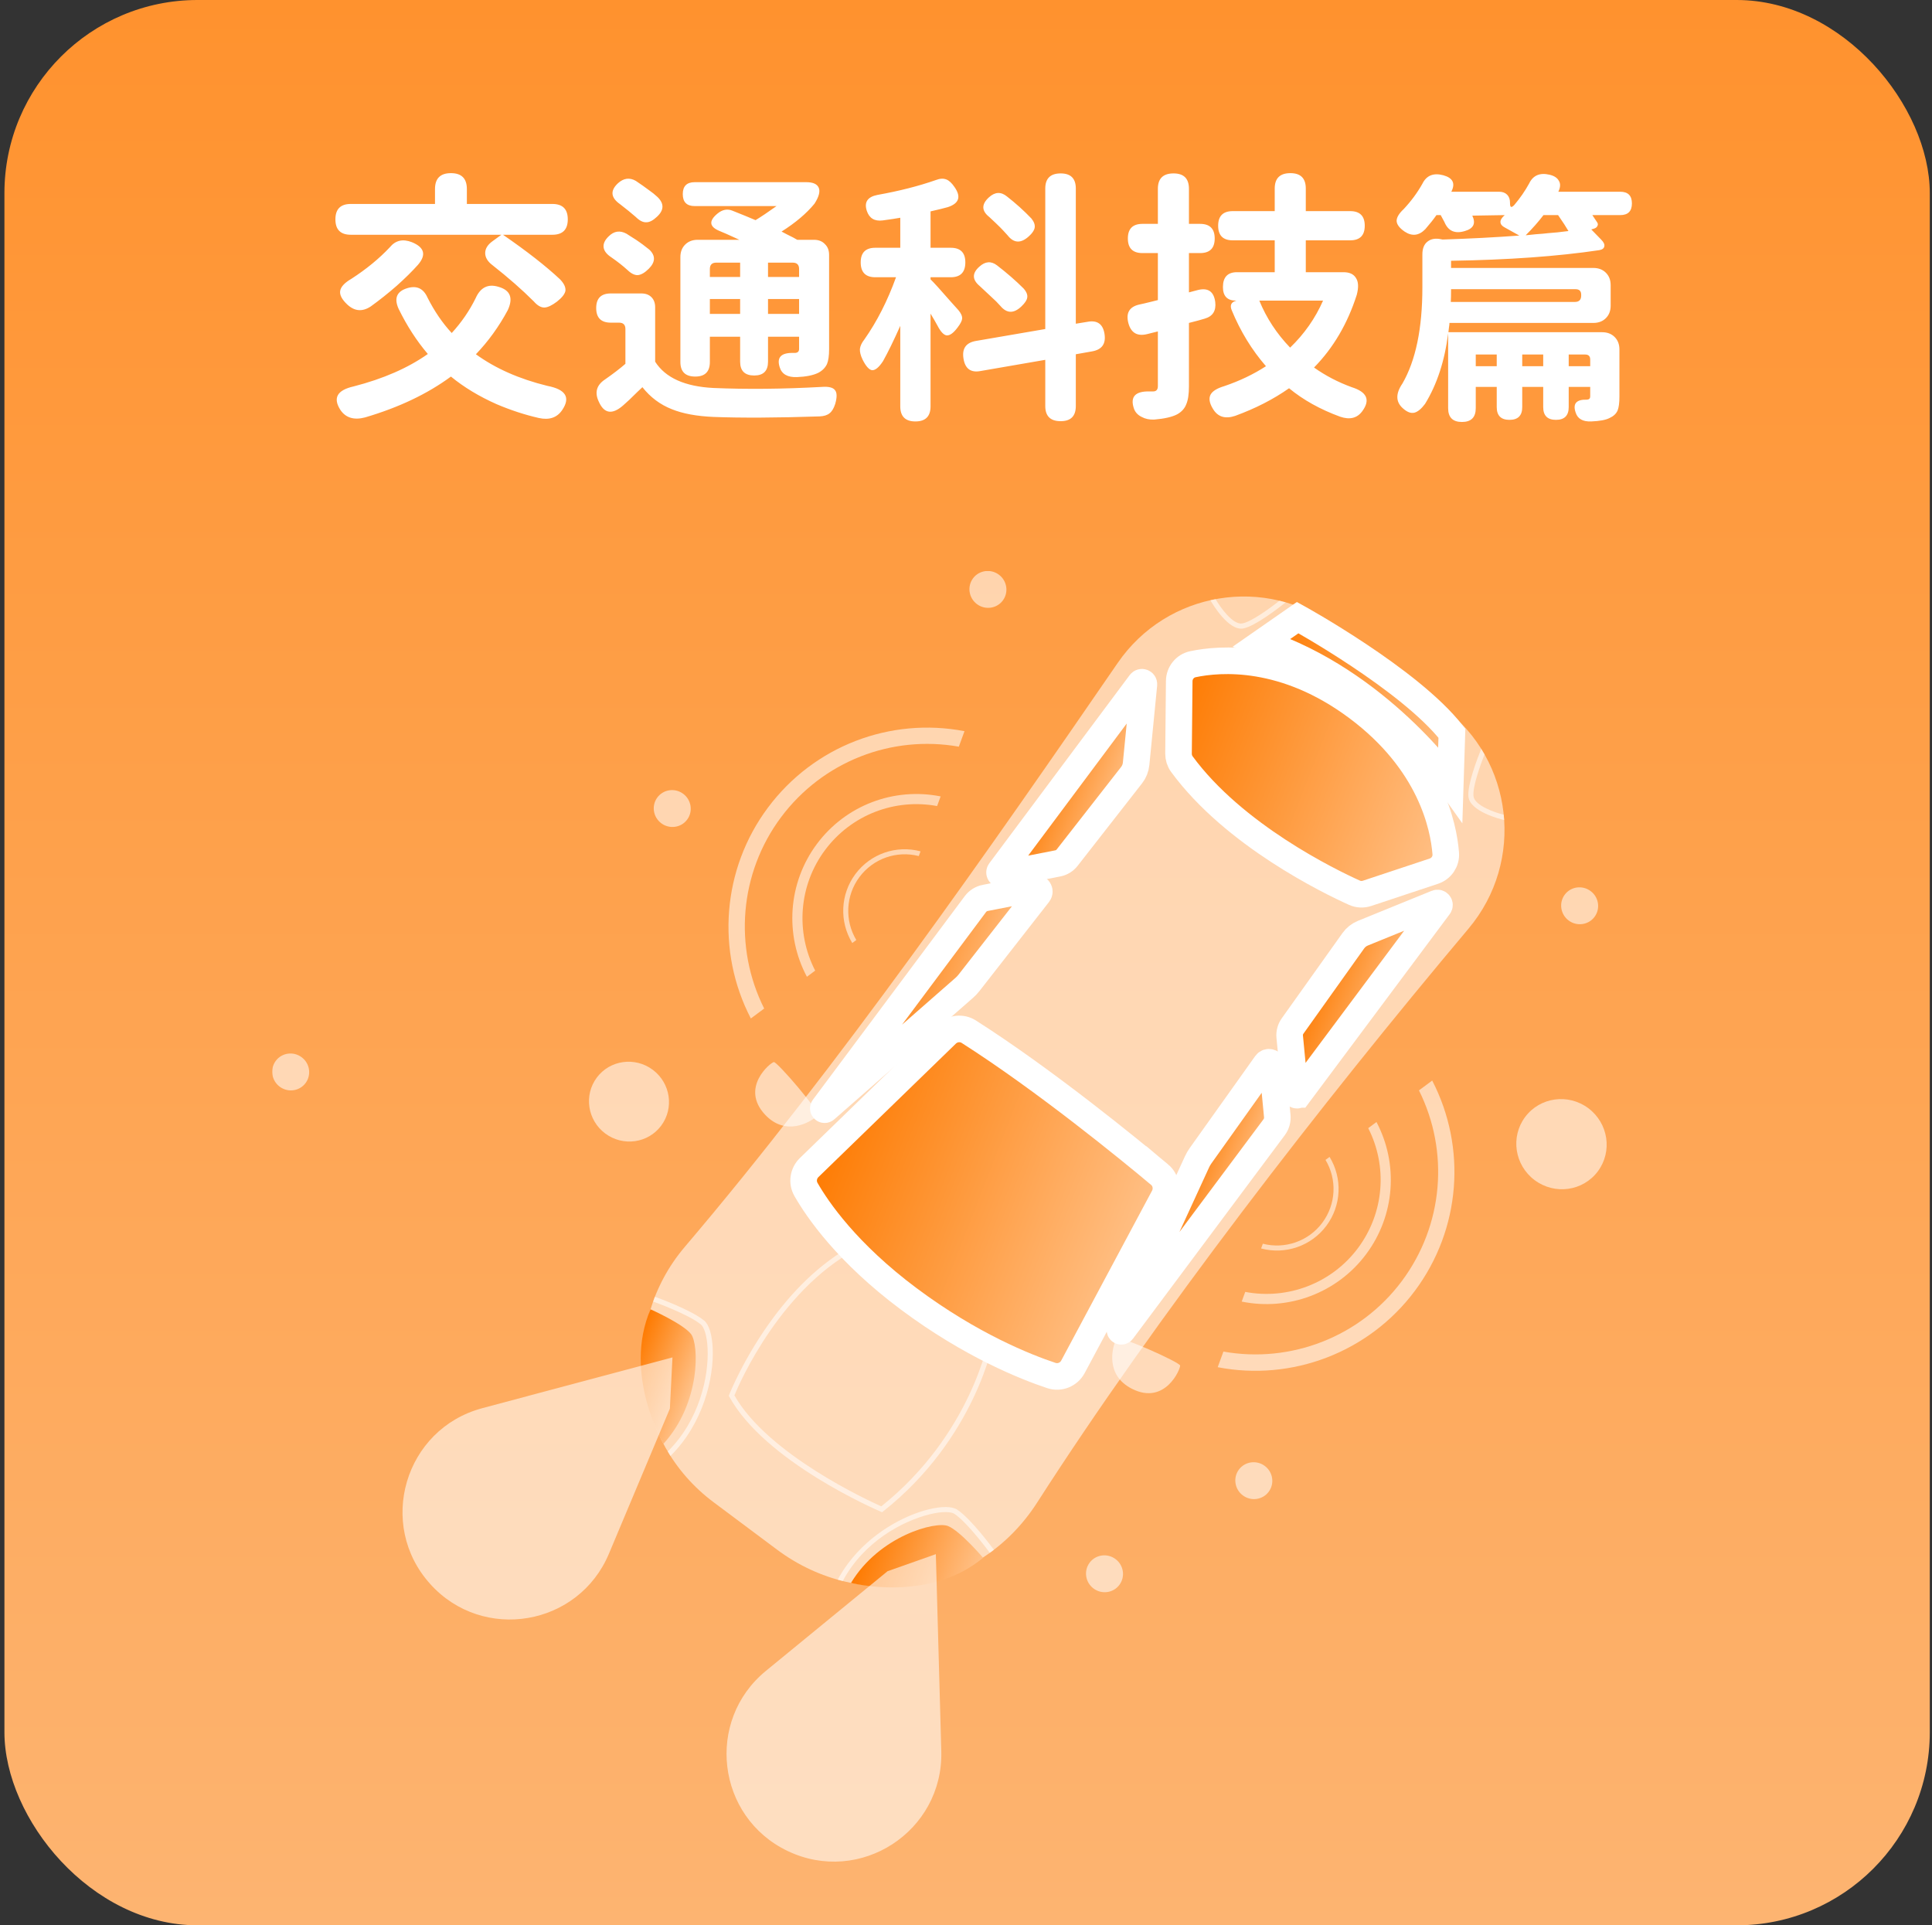 <svg width="291" height="290" viewBox="0 0 291 290" fill="none" xmlns="http://www.w3.org/2000/svg">
<rect x="0" y="0" width="291" height="290" fill="#333333" stroke="none"/>
<rect x="0.667" width="290" height="290" rx="29.091" fill="url(#paint0_linear_238_2203)"/>
<g clip-path="url(#clip0_238_2203)">
<path opacity="0.57" d="M103.16 187.791C126.245 160.661 149.6 127.139 168.356 99.846C175.77 89.061 190.643 86.601 201.124 94.431C206.375 98.355 212.075 102.614 217.361 106.562C227.982 114.498 229.726 129.729 221.191 139.875C198.912 166.358 174.128 198.401 156.215 226.325C147.544 239.841 129.87 242.997 117.007 233.391C113.849 231.033 110.623 228.622 107.481 226.272C95.203 217.1 93.223 199.466 103.16 187.791Z" fill="white"/>
<path opacity="0.57" d="M226.561 123.515L226.492 122.713C225.299 122.435 222.077 121.363 221.936 119.902C221.799 118.492 222.954 115.286 223.6 113.624L223.106 112.795C222.529 114.217 221.001 118.203 221.172 119.979C221.393 122.249 226.032 123.393 226.557 123.519L226.561 123.515Z" fill="white"/>
<path opacity="0.57" d="M116.528 198.405C119.774 194.055 124.201 189.533 129.828 186.875L130.155 187.567C117.824 193.393 111.334 208.43 110.616 210.179C115.647 219.062 130.786 226.022 132.743 226.892C146.294 216.062 148.919 201.74 148.946 201.596L149.702 201.729C149.676 201.877 146.985 216.606 133.039 227.638L132.861 227.779L132.652 227.691C131.945 227.387 115.244 220.158 109.859 210.396L109.772 210.24L109.837 210.072C109.875 209.974 112.094 204.353 116.528 198.409V198.405Z" fill="white"/>
<path opacity="0.57" d="M168.155 201.637C167.471 203.029 166.464 207.163 170.526 209.201C175.508 211.703 177.822 206.186 177.75 205.684C177.678 205.185 168.447 201.033 168.155 201.634V201.637Z" fill="white"/>
<path opacity="0.57" d="M123.163 168.028C122.023 169.077 118.352 171.218 115.24 167.902C111.429 163.833 116.057 160.045 116.555 159.973C117.053 159.901 123.653 167.575 123.163 168.028Z" fill="white"/>
<path d="M174.641 176.911C170.127 173.139 157.352 162.685 145.925 155.402C144.865 154.725 143.482 154.885 142.581 155.76L121.875 175.865C120.986 176.729 120.781 178.082 121.396 179.159C123.159 182.243 127.602 188.715 136.862 195.633C146.252 202.649 154.555 205.923 158.359 207.186C159.616 207.604 160.984 207.049 161.608 205.877L175.291 180.284C175.899 179.143 175.633 177.736 174.641 176.907V176.911Z" fill="url(#paint1_linear_238_2203)" stroke="white" stroke-width="4.004" stroke-miterlimit="10"/>
<path d="M195.602 164.845L216.753 136.491C216.935 136.247 216.681 135.92 216.399 136.034L205.273 140.563C204.699 140.799 204.202 141.191 203.841 141.697L194.686 154.55C194.356 155.014 194.204 155.581 194.257 156.147C194.531 158.996 194.804 161.848 195.074 164.696C195.101 164.963 195.439 165.058 195.595 164.845H195.602Z" fill="url(#paint2_linear_238_2203)" stroke="white" stroke-width="4.004" stroke-miterlimit="10"/>
<path d="M192.384 168.1C192.144 165.559 191.901 163.015 191.654 160.475C191.608 159.992 190.985 159.825 190.7 160.22L180.816 174.101C180.619 174.382 180.444 174.679 180.303 174.99L168.706 200.245C168.607 200.462 168.904 200.637 169.044 200.447L191.909 169.796C192.273 169.309 192.441 168.704 192.384 168.1Z" fill="url(#paint3_linear_238_2203)" stroke="white" stroke-width="4.004" stroke-miterlimit="10"/>
<path d="M150.61 131.235L171.761 102.881C171.944 102.638 172.327 102.79 172.297 103.09L171.123 115.054C171.062 115.674 170.826 116.26 170.446 116.75L160.734 129.185C160.384 129.634 159.882 129.942 159.324 130.049C156.516 130.596 153.707 131.144 150.899 131.695C150.637 131.745 150.451 131.448 150.61 131.235Z" fill="url(#paint4_linear_238_2203)" stroke="white" stroke-width="4.004" stroke-miterlimit="10"/>
<path d="M148.406 135.247C150.911 134.753 153.415 134.266 155.919 133.779C156.398 133.688 156.732 134.235 156.432 134.62L145.944 148.047C145.731 148.317 145.496 148.568 145.237 148.793L124.337 167.1C124.159 167.256 123.908 167.024 124.049 166.834L146.913 136.183C147.278 135.696 147.806 135.361 148.403 135.243L148.406 135.247Z" fill="url(#paint5_linear_238_2203)" stroke="white" stroke-width="4.004" stroke-miterlimit="10"/>
<path d="M204.004 134.467C200.212 132.756 185.855 125.785 178.012 115.092C177.674 114.632 177.507 114.069 177.51 113.502L177.617 102.588C177.628 101.363 178.476 100.302 179.673 100.048C183.758 99.184 193.501 98.397 204.452 106.581C215.446 114.795 217.437 124.409 217.76 128.546C217.855 129.744 217.106 130.843 215.966 131.22L205.9 134.562C205.277 134.768 204.604 134.737 204.004 134.467Z" fill="url(#paint6_linear_238_2203)" stroke="white" stroke-width="4.004" stroke-miterlimit="10"/>
<path d="M97.988 197.219C97.988 197.219 102.848 199.379 104.076 200.934C105.303 202.489 105.539 211.331 99.93 217.473C99.93 217.473 93.766 207.011 97.984 197.215L97.988 197.219Z" fill="url(#paint7_linear_238_2203)"/>
<path d="M148.072 234.639C148.072 234.639 144.622 230.589 142.782 229.855C140.943 229.117 132.469 231.3 128.179 238.426C128.179 238.426 139.891 241.472 148.072 234.639Z" fill="url(#paint8_linear_238_2203)"/>
<path opacity="0.57" d="M98.638 195.325C98.859 195.405 104.076 197.268 106.075 198.926C106.793 199.523 107.26 201.044 107.348 203.105C107.541 207.49 105.949 214.404 100.986 219.302L100.572 218.632C105.345 213.913 106.766 207.365 106.58 203.14C106.485 200.999 105.983 199.85 105.584 199.515C103.688 197.945 98.433 196.066 98.38 196.047L98.638 195.325Z" fill="white"/>
<path opacity="0.57" d="M127.734 235.498C131.162 230.904 136.178 228.269 139.818 227.36C141.817 226.862 143.409 226.873 144.185 227.394C146.339 228.839 149.562 233.254 149.702 233.441L149.087 233.897C149.052 233.851 145.8 229.398 143.759 228.025C143.326 227.736 142.083 227.58 140.005 228.098C135.901 229.121 130.102 232.212 126.94 238.137L126.18 237.936C126.655 237.05 127.161 236.266 127.738 235.49L127.734 235.498Z" fill="white"/>
<path opacity="0.57" d="M187.28 94.656C189.047 94.313 192.486 91.659 193.653 90.727L192.722 90.484C191.331 91.568 188.542 93.629 187.136 93.903C185.692 94.184 183.75 91.389 183.096 90.248L182.31 90.412C182.576 90.883 185.046 95.093 187.28 94.659V94.656Z" fill="white"/>
<path d="M218.448 117.989C218.448 117.989 207.557 102.611 190.066 96.785L195.458 93.031C195.458 93.031 212.33 102.325 218.687 110.448L218.448 117.989Z" fill="url(#paint9_linear_238_2203)" stroke="white" stroke-width="4.004" stroke-miterlimit="10"/>
<g opacity="0.57">
<path d="M187.558 194.591L187.026 196.051C194.059 197.489 201.405 194.762 205.767 188.913C210.133 183.061 210.662 175.326 207.325 169.001L206.083 169.926C209.02 175.695 208.496 182.688 204.536 187.997C200.576 193.302 193.945 195.808 187.558 194.591Z" fill="white"/>
<path d="M184.271 203.584L183.412 205.934C194.58 208.098 206.189 203.714 213.105 194.438C220.047 185.133 220.94 172.846 215.719 162.757L213.724 164.24C218.315 173.435 217.433 184.536 211.14 192.971C204.87 201.379 194.401 205.391 184.271 203.581V203.584Z" fill="white"/>
<path d="M189.952 188.05C193.596 189.023 197.502 187.685 199.775 184.639C202.058 181.577 202.226 177.478 200.261 174.257L199.649 174.709C201.416 177.66 201.245 181.391 199.163 184.182C197.088 186.962 193.539 188.191 190.21 187.335L189.948 188.05H189.952Z" fill="white"/>
</g>
<g opacity="0.57">
<path d="M122.783 146.199L121.537 147.127C118.159 140.783 118.683 132.965 123.045 127.116C127.412 121.263 134.67 118.56 141.68 119.959L141.148 121.412C134.787 120.233 128.232 122.724 124.273 128.033C120.313 133.337 119.8 140.415 122.783 146.199Z" fill="white"/>
<path d="M115.103 151.911L113.093 153.406C107.845 143.305 108.746 130.923 115.666 121.648C122.608 112.342 134.126 107.992 145.275 110.133L144.42 112.468C134.308 110.677 123.923 114.677 117.63 123.112C111.36 131.52 110.49 142.704 115.103 151.911Z" fill="white"/>
<path d="M128.369 142.043C126.401 138.821 126.572 134.695 128.844 131.649C131.128 128.588 135.008 127.261 138.652 128.231L138.39 128.945C135.061 128.09 131.535 129.314 129.452 132.106C127.377 134.886 127.21 138.643 128.977 141.59L128.365 142.046L128.369 142.043Z" fill="white"/>
</g>
<path opacity="0.57" d="M141.779 263.753L140.958 234.095L133.685 236.662L115.362 251.675C106.2 259.182 107.94 273.675 118.618 278.797C129.532 284.034 142.114 275.858 141.779 263.753Z" fill="white"/>
<path opacity="0.57" d="M72.642 212.103L101.29 204.459L100.899 212.167L91.722 234.019C87.135 244.944 72.756 247.393 64.814 238.605C56.698 229.623 60.95 215.225 72.642 212.107V212.103Z" fill="white"/>
<g opacity="0.57">
<path d="M239.234 166.921C242.258 169.18 242.901 173.439 240.67 176.432C238.436 179.425 234.176 180.018 231.151 177.759C228.126 175.5 227.484 171.241 229.715 168.248C231.949 165.255 236.209 164.662 239.234 166.921Z" fill="white"/>
<path d="M98.319 161.136C100.998 163.137 101.564 166.905 99.588 169.556C97.612 172.206 93.839 172.731 91.16 170.731C88.481 168.731 87.915 164.962 89.891 162.311C91.867 159.661 95.64 159.136 98.319 161.136Z" fill="white"/>
<path d="M239.583 134.217C240.822 135.141 241.084 136.882 240.168 138.107C239.256 139.331 237.512 139.575 236.273 138.651C235.035 137.727 234.772 135.981 235.684 134.757C236.596 133.532 238.344 133.289 239.579 134.217H239.583Z" fill="white"/>
<path d="M168.018 234.833C169.257 235.757 169.519 237.499 168.603 238.723C167.691 239.948 165.947 240.191 164.708 239.267C163.47 238.343 163.207 236.601 164.123 235.377C165.039 234.152 166.779 233.909 168.018 234.833Z" fill="white"/>
<path d="M190.506 220.808C191.745 221.732 192.007 223.473 191.092 224.698C190.18 225.922 188.435 226.166 187.197 225.242C185.958 224.318 185.696 222.572 186.608 221.351C187.52 220.131 189.268 219.884 190.506 220.808Z" fill="white"/>
<path d="M150.458 86.563C151.693 87.487 151.959 89.228 151.044 90.453C150.132 91.677 148.384 91.921 147.149 90.997C145.91 90.073 145.648 88.327 146.56 87.106C147.475 85.882 149.22 85.639 150.458 86.563Z" fill="white"/>
<path d="M102.909 119.568C104.148 120.492 104.41 122.238 103.498 123.458C102.586 124.683 100.838 124.926 99.6 124.002C98.361 123.078 98.099 121.336 99.014 120.112C99.93 118.887 101.671 118.644 102.909 119.568Z" fill="white"/>
<path d="M45.438 159.247C46.677 160.171 46.939 161.913 46.024 163.137C45.112 164.362 43.367 164.605 42.129 163.681C40.89 162.757 40.628 161.011 41.54 159.787C42.452 158.562 44.2 158.319 45.435 159.247H45.438Z" fill="white"/>
</g>
</g>
<path d="M54.96 62.88C53.307 63.307 52.08 62.933 51.28 61.76C50.107 59.947 50.773 58.76 53.28 58.2C57.733 57.053 61.453 55.427 64.44 53.32C62.76 51.347 61.293 49.08 60.04 46.52C59.32 44.92 59.76 43.88 61.36 43.4C62.773 42.973 63.787 43.453 64.4 44.84C65.44 46.893 66.653 48.667 68.04 50.16C69.507 48.56 70.707 46.813 71.64 44.92C72.36 43.293 73.507 42.72 75.08 43.2C76.867 43.707 77.333 44.88 76.48 46.72C75.147 49.2 73.547 51.413 71.68 53.36C74.613 55.493 78.2 57.08 82.44 58.12C85.213 58.653 85.96 59.867 84.68 61.76C83.907 62.907 82.733 63.307 81.16 62.96C79.053 62.48 76.933 61.787 74.8 60.88C72.16 59.707 69.867 58.32 67.92 56.72C64.373 59.333 60.053 61.387 54.96 62.88ZM55.84 46.16C54.587 46.987 53.413 46.893 52.32 45.88C51.493 45.107 51.133 44.413 51.24 43.8C51.347 43.187 51.907 42.587 52.92 42C55.187 40.533 57.12 38.947 58.72 37.24C59.573 36.2 60.68 35.947 62.04 36.48C63.933 37.253 64.24 38.387 62.96 39.88C62.08 40.867 61.013 41.92 59.76 43.04C58.48 44.16 57.173 45.2 55.84 46.16ZM82.04 46.32C81.507 46.347 80.96 46.04 80.4 45.4C78.64 43.64 76.573 41.827 74.2 39.96C73.453 39.4 73.08 38.787 73.08 38.12C73.08 37.453 73.453 36.853 74.2 36.32L75.52 35.36H63H52.84C51.293 35.36 50.52 34.587 50.52 33.04C50.52 31.493 51.293 30.72 52.84 30.72H65.52V28.48C65.52 26.88 66.32 26.08 67.92 26.08C69.52 26.08 70.32 26.88 70.32 28.48V30.72H83.2C84.747 30.72 85.52 31.493 85.52 33.04C85.52 34.587 84.747 35.36 83.2 35.36H75.76C79.36 37.84 82.227 40.08 84.36 42.08C84.973 42.72 85.24 43.307 85.16 43.84C85.053 44.32 84.627 44.853 83.88 45.44C83.133 46 82.52 46.293 82.04 46.32ZM93.84 61.08C92.213 62.493 91 62.307 90.2 60.52C89.533 59.133 89.84 58.013 91.12 57.16C92.347 56.307 93.373 55.52 94.2 54.8V49.56C94.2 48.92 93.88 48.6 93.24 48.6H92C90.533 48.6 89.8 47.867 89.8 46.4C89.8 44.933 90.533 44.2 92 44.2H94.24H96.6C97.24 44.2 97.747 44.387 98.12 44.76C98.493 45.133 98.68 45.64 98.68 46.28V54.48C100.227 56.907 103.16 58.227 107.48 58.44C112.493 58.653 117.92 58.6 123.76 58.28C124.8 58.2 125.467 58.36 125.76 58.76C126.08 59.133 126.093 59.827 125.8 60.84C125.587 61.507 125.307 61.973 124.96 62.24C124.613 62.533 124.107 62.693 123.44 62.72C116.987 62.933 111.667 62.96 107.48 62.8C104.947 62.693 102.853 62.307 101.2 61.64C99.44 60.947 97.96 59.84 96.76 58.32C96.6 58.48 96.36 58.707 96.04 59C95.107 59.933 94.373 60.627 93.84 61.08ZM120.04 56.8C118.627 56.853 117.76 56.36 117.44 55.32C116.96 53.827 117.653 53.107 119.52 53.16C119.6 53.16 119.68 53.16 119.76 53.16C120.16 53.133 120.36 52.933 120.36 52.56V50.72H115.68V54.48C115.68 55.867 114.987 56.56 113.6 56.56C112.187 56.56 111.48 55.867 111.48 54.48V50.72H106.92V54.52C106.92 55.987 106.187 56.72 104.72 56.72C103.227 56.72 102.48 55.987 102.48 54.52V38.72C102.48 37.947 102.72 37.32 103.2 36.84C103.68 36.36 104.307 36.12 105.08 36.12H111.36C111.227 36.067 111.027 35.973 110.76 35.84C109.72 35.36 108.933 35.013 108.4 34.8C106.827 34.16 106.72 33.28 108.08 32.16C108.8 31.573 109.533 31.427 110.28 31.72C111.693 32.28 112.867 32.76 113.8 33.16C114.6 32.68 115.653 31.973 116.96 31.04H104.64C103.44 31.04 102.84 30.44 102.84 29.24C102.84 28.04 103.44 27.44 104.64 27.44H111.92H121.44C122.453 27.44 123.08 27.72 123.32 28.28C123.56 28.84 123.347 29.64 122.68 30.68C121.48 32.147 119.827 33.547 117.72 34.88C117.907 34.987 118.187 35.133 118.56 35.32C119.28 35.667 119.787 35.933 120.08 36.12H122.6C123.293 36.12 123.84 36.333 124.24 36.76C124.667 37.16 124.88 37.707 124.88 38.4V52.6C124.88 53.587 124.773 54.333 124.56 54.84C124.293 55.4 123.853 55.84 123.24 56.16C122.467 56.533 121.4 56.747 120.04 56.8ZM106.92 47.28H111.48V45.04H109.2H106.92V47.28ZM115.68 47.28H120.36V45.04H118H115.68V47.28ZM106.92 41.72H109.2H111.48V39.56H107.88C107.24 39.56 106.92 39.88 106.92 40.52V41.72ZM115.68 41.72H118H120.36V40.52C120.36 39.88 120.04 39.56 119.4 39.56H115.68V41.72ZM96.08 41.44C95.6 41.467 95.08 41.213 94.52 40.68C93.853 40.067 93.04 39.427 92.08 38.76C91.387 38.307 91 37.813 90.92 37.28C90.84 36.72 91.093 36.16 91.68 35.6C92.48 34.8 93.373 34.667 94.36 35.2C94.493 35.28 94.68 35.4 94.92 35.56C95.613 35.987 96.12 36.32 96.44 36.56C96.493 36.613 96.587 36.68 96.72 36.76C97.2 37.133 97.56 37.413 97.8 37.6C98.76 38.507 98.733 39.467 97.72 40.48C97.133 41.067 96.587 41.387 96.08 41.44ZM97.36 33.48C96.853 33.507 96.32 33.24 95.76 32.68C95.12 32.12 94.333 31.48 93.4 30.76C91.987 29.773 91.88 28.72 93.08 27.6C93.933 26.827 94.827 26.707 95.76 27.24C96.48 27.72 97.16 28.2 97.8 28.68C98.227 28.973 98.64 29.307 99.04 29.68C100.053 30.667 100.027 31.653 98.96 32.64C98.373 33.2 97.84 33.48 97.36 33.48ZM137.88 63.48C136.36 63.48 135.6 62.72 135.6 61.2V49.08C134.613 51.293 133.747 53.067 133 54.4C132.387 55.333 131.84 55.787 131.36 55.76C130.907 55.707 130.427 55.173 129.92 54.16C129.627 53.547 129.493 53.013 129.52 52.56C129.573 52.107 129.8 51.627 130.2 51.12C132.093 48.427 133.68 45.307 134.96 41.76H131.84C130.373 41.76 129.64 41.013 129.64 39.52C129.64 38.053 130.373 37.32 131.84 37.32H135.6V32.8C135.013 32.907 134.133 33.04 132.96 33.2C131.733 33.36 130.933 32.88 130.56 31.76C130.133 30.453 130.667 29.653 132.16 29.36C135.44 28.773 138.373 28.027 140.96 27.12C141.573 26.88 142.107 26.853 142.56 27.04C142.96 27.2 143.36 27.573 143.76 28.16C144.8 29.627 144.467 30.64 142.76 31.2C142.2 31.36 141.333 31.573 140.16 31.84V37.32H143.2C144.667 37.32 145.4 38.053 145.4 39.52C145.4 41.013 144.667 41.76 143.2 41.76H140.16V42.08C140.613 42.507 141.653 43.653 143.28 45.52C143.787 46.08 144.147 46.48 144.36 46.72C144.76 47.2 144.947 47.627 144.92 48C144.893 48.32 144.667 48.76 144.24 49.32C143.627 50.147 143.08 50.547 142.6 50.52C142.147 50.467 141.68 49.973 141.2 49.04C140.987 48.64 140.64 48.04 140.16 47.24V55.36V61.2C140.16 62.72 139.4 63.48 137.88 63.48ZM159.76 63.44C158.213 63.44 157.44 62.68 157.44 61.16V54.2L147.72 55.88C146.227 56.173 145.36 55.547 145.12 54C144.88 52.507 145.493 51.627 146.96 51.36L157.44 49.56V37.84V28.4C157.44 26.88 158.213 26.12 159.76 26.12C161.28 26.12 162.04 26.88 162.04 28.4V48.76L163.76 48.48C165.253 48.187 166.12 48.787 166.36 50.28C166.6 51.773 165.987 52.653 164.52 52.92L162.04 53.36V61.16C162.04 62.68 161.28 63.44 159.76 63.44ZM153.84 46.16C152.693 47.253 151.64 47.227 150.68 46.08C150.28 45.627 149.84 45.187 149.36 44.76C148.773 44.2 148.173 43.64 147.56 43.08C146.413 42.12 146.4 41.147 147.52 40.16C148.4 39.36 149.28 39.293 150.16 39.96C151.68 41.133 153.013 42.293 154.16 43.44C154.613 43.947 154.8 44.413 154.72 44.84C154.667 45.213 154.373 45.653 153.84 46.16ZM154.96 35.6C153.76 36.693 152.693 36.64 151.76 35.44C151.28 34.907 150.907 34.507 150.64 34.24C150.293 33.893 149.747 33.373 149 32.68C147.827 31.747 147.813 30.76 148.96 29.72C149.867 28.893 150.773 28.853 151.68 29.6C153.013 30.64 154.24 31.747 155.36 32.92C155.76 33.427 155.92 33.893 155.84 34.32C155.76 34.72 155.467 35.147 154.96 35.6ZM205.2 61.92C204.427 62.987 203.307 63.267 201.84 62.76C198.853 61.667 196.293 60.24 194.16 58.48C191.813 60.133 189.107 61.52 186.04 62.64C184.52 63.147 183.4 62.787 182.68 61.56C182.147 60.68 182.04 59.96 182.36 59.4C182.653 58.893 183.333 58.48 184.4 58.16C186.693 57.387 188.787 56.387 190.68 55.16C188.547 52.707 186.827 49.893 185.52 46.72C185.227 46 185.427 45.533 186.12 45.32L186.24 45.28H186.16C184.853 45.28 184.2 44.6 184.2 43.24C184.2 41.747 184.907 41 186.32 41H192V36.2H185.68C184.213 36.2 183.48 35.467 183.48 34C183.48 32.533 184.213 31.8 185.68 31.8H192V28.4C192 26.853 192.787 26.08 194.36 26.08C195.907 26.08 196.68 26.853 196.68 28.4V31.8H203.36C204.827 31.8 205.56 32.533 205.56 34C205.56 35.467 204.827 36.2 203.36 36.2H201.12H196.68V41H202.36C203.267 41 203.893 41.293 204.24 41.88C204.613 42.44 204.653 43.28 204.36 44.4C202.973 48.747 200.827 52.4 197.92 55.36C199.653 56.587 201.547 57.573 203.6 58.32C205.893 59.04 206.427 60.24 205.2 61.92ZM173.84 63.2C173.12 63.227 172.493 63.093 171.96 62.8C171.347 62.507 170.947 62.053 170.76 61.44C170.227 59.733 171.027 58.907 173.16 58.96C173.347 58.96 173.52 58.96 173.68 58.96C174.16 58.96 174.4 58.693 174.4 58.16V49.92L172.8 50.32C171.307 50.693 170.36 50.147 169.96 48.68C169.56 47.16 170.093 46.227 171.56 45.88C171.96 45.8 172.587 45.653 173.44 45.44C173.867 45.333 174.187 45.253 174.4 45.2V38.12H172.08C170.613 38.12 169.88 37.387 169.88 35.92C169.88 34.453 170.613 33.72 172.08 33.72H174.4V28.44C174.4 26.893 175.187 26.12 176.76 26.12C178.307 26.12 179.08 26.893 179.08 28.44V33.72H180.76C182.227 33.72 182.96 34.453 182.96 35.92C182.96 37.387 182.227 38.12 180.76 38.12H179.08V44.04L180.44 43.68C181.96 43.307 182.827 43.907 183.04 45.48C183.2 46.813 182.667 47.653 181.44 48C180.933 48.16 180.147 48.373 179.08 48.64V53.44V58.2C179.08 59.373 178.947 60.267 178.68 60.88C178.44 61.52 177.987 62.027 177.32 62.4C176.573 62.8 175.413 63.067 173.84 63.2ZM194.32 52.36C196.453 50.307 198.107 47.947 199.28 45.28H194.48H189.68C190.747 47.893 192.293 50.253 194.32 52.36ZM220.2 63.56C218.813 63.56 218.12 62.867 218.12 61.48V50.2C217.613 54.333 216.453 57.88 214.64 60.84C214.08 61.587 213.547 62.027 213.04 62.16C212.507 62.293 211.92 62.067 211.28 61.48C210.213 60.52 210.2 59.28 211.24 57.76C213.24 54.293 214.24 49.467 214.24 43.28V38.32C214.24 37.44 214.493 36.8 215 36.4C215.533 35.973 216.227 35.853 217.08 36.04L217.28 36.08C221.413 35.947 225.267 35.747 228.84 35.48C228.547 35.32 228.067 35.053 227.4 34.68C227.08 34.493 226.84 34.36 226.68 34.28C226.253 34.067 226.027 33.8 226 33.48C225.973 33.16 226.187 32.8 226.64 32.4L221.76 32.48C222.32 33.653 221.947 34.427 220.64 34.8C219.147 35.253 218.12 34.8 217.56 33.44C217.453 33.227 217.267 32.88 217 32.4H216.36C215.933 33.013 215.373 33.72 214.68 34.52C213.72 35.507 212.68 35.627 211.56 34.88C210.787 34.347 210.387 33.813 210.36 33.28C210.36 32.747 210.72 32.147 211.44 31.48C212.56 30.28 213.493 29.013 214.24 27.68C214.853 26.427 215.907 26 217.4 26.4C218.84 26.8 219.24 27.627 218.6 28.88H225.8C226.307 28.88 226.707 29.027 227 29.32C227.293 29.613 227.44 30.013 227.44 30.52V30.64C227.44 31.253 227.653 31.333 228.08 30.88C228.96 29.84 229.707 28.76 230.32 27.64C230.907 26.413 231.933 25.973 233.4 26.32C234.093 26.48 234.56 26.787 234.8 27.24C235.067 27.667 235.04 28.213 234.72 28.88H244.04C245.213 28.88 245.8 29.467 245.8 30.64C245.8 31.813 245.213 32.4 244.04 32.4H239.84C240.08 32.747 240.32 33.107 240.56 33.48C240.693 33.667 240.707 33.853 240.6 34.04C240.52 34.227 240.347 34.36 240.08 34.44L239.68 34.56L241.16 36.08C241.56 36.48 241.72 36.827 241.64 37.12C241.587 37.413 241.333 37.6 240.88 37.68C234.613 38.613 227.173 39.147 218.56 39.28V40.36H240C240.773 40.36 241.4 40.6 241.88 41.08C242.36 41.56 242.6 42.187 242.6 42.96V46.04C242.6 46.813 242.36 47.44 241.88 47.92C241.4 48.4 240.773 48.64 240 48.64H218.32C218.32 48.8 218.293 49.04 218.24 49.36C218.213 49.653 218.187 49.88 218.16 50.04H231.04H241.32C242.093 50.04 242.72 50.28 243.2 50.76C243.68 51.24 243.92 51.867 243.92 52.64V59.72C243.92 60.68 243.827 61.387 243.64 61.84C243.427 62.32 243.027 62.693 242.44 62.96C241.88 63.253 240.96 63.427 239.68 63.48C238.4 63.533 237.613 63.08 237.32 62.12C236.867 60.787 237.44 60.147 239.04 60.2C239.36 60.173 239.52 60.013 239.52 59.72V58.28H236.28V61.32C236.28 62.6 235.64 63.24 234.36 63.24C233.08 63.24 232.44 62.6 232.44 61.32V58.28H229.28V61.32C229.28 62.6 228.64 63.24 227.36 63.24C226.08 63.24 225.44 62.6 225.44 61.32V58.28H222.28V61.48C222.28 62.867 221.587 63.56 220.2 63.56ZM222.28 55.16H223.84H225.44V53.4H222.28V55.16ZM229.28 55.16H232.44V53.4H230.84H229.28V55.16ZM236.28 55.16H237.88H239.52V54.16C239.52 53.653 239.267 53.4 238.76 53.4H236.28V55.16ZM218.52 45.48H228.32H237.2C237.84 45.48 238.16 45.16 238.16 44.52V44.4C238.16 43.84 237.88 43.56 237.32 43.56H218.56C218.56 44.387 218.547 45.027 218.52 45.48ZM229.8 35.44C230.147 35.413 230.667 35.36 231.36 35.28C232.16 35.227 232.76 35.173 233.16 35.12C234.013 35.067 235.04 34.96 236.24 34.8C235.92 34.24 235.4 33.44 234.68 32.4H232.48C231.733 33.387 230.84 34.4 229.8 35.44Z" fill="white"/>
<defs>
<linearGradient id="paint0_linear_238_2203" x1="145.667" y1="0" x2="145.667" y2="290" gradientUnits="userSpaceOnUse">
<stop stop-color="#FF922E"/>
<stop offset="1" stop-color="#FDB471"/>
</linearGradient>
<linearGradient id="paint1_linear_238_2203" x1="123.744" y1="170.288" x2="171.908" y2="188.985" gradientUnits="userSpaceOnUse">
<stop stop-color="#FE7A00"/>
<stop offset="1" stop-color="#FFC188"/>
</linearGradient>
<linearGradient id="paint2_linear_238_2203" x1="197.433" y1="147.205" x2="210.594" y2="152.315" gradientUnits="userSpaceOnUse">
<stop stop-color="#FE7A00"/>
<stop offset="1" stop-color="#FFC188"/>
</linearGradient>
<linearGradient id="paint3_linear_238_2203" x1="176.895" y1="179.067" x2="186.871" y2="182.94" gradientUnits="userSpaceOnUse">
<stop stop-color="#FE7A00"/>
<stop offset="1" stop-color="#FFC188"/>
</linearGradient>
<linearGradient id="paint4_linear_238_2203" x1="156.709" y1="115.422" x2="169.201" y2="120.271" gradientUnits="userSpaceOnUse">
<stop stop-color="#FE7A00"/>
<stop offset="1" stop-color="#FFC188"/>
</linearGradient>
<linearGradient id="paint5_linear_238_2203" x1="131.646" y1="147.181" x2="148.949" y2="153.897" gradientUnits="userSpaceOnUse">
<stop stop-color="#FE7A00"/>
<stop offset="1" stop-color="#FFC188"/>
</linearGradient>
<linearGradient id="paint6_linear_238_2203" x1="175.12" y1="108.467" x2="219.161" y2="125.563" gradientUnits="userSpaceOnUse">
<stop stop-color="#FE7A00"/>
<stop offset="1" stop-color="#FFC188"/>
</linearGradient>
<linearGradient id="paint7_linear_238_2203" x1="94.654" y1="205.696" x2="104.298" y2="209.44" gradientUnits="userSpaceOnUse">
<stop stop-color="#FE7A00"/>
<stop offset="1" stop-color="#FFC188"/>
</linearGradient>
<linearGradient id="paint8_linear_238_2203" x1="130.549" y1="232.245" x2="146.559" y2="238.46" gradientUnits="userSpaceOnUse">
<stop stop-color="#FE7A00"/>
<stop offset="1" stop-color="#FFC188"/>
</linearGradient>
<linearGradient id="paint9_linear_238_2203" x1="189.305" y1="98.674" x2="221.126" y2="111.027" gradientUnits="userSpaceOnUse">
<stop stop-color="#FE7A00"/>
<stop offset="1" stop-color="#FFC188"/>
</linearGradient>
<clipPath id="clip0_238_2203">
<rect width="201" height="194.41" fill="white" transform="translate(41 86)"/>
</clipPath>
</defs>
</svg>
